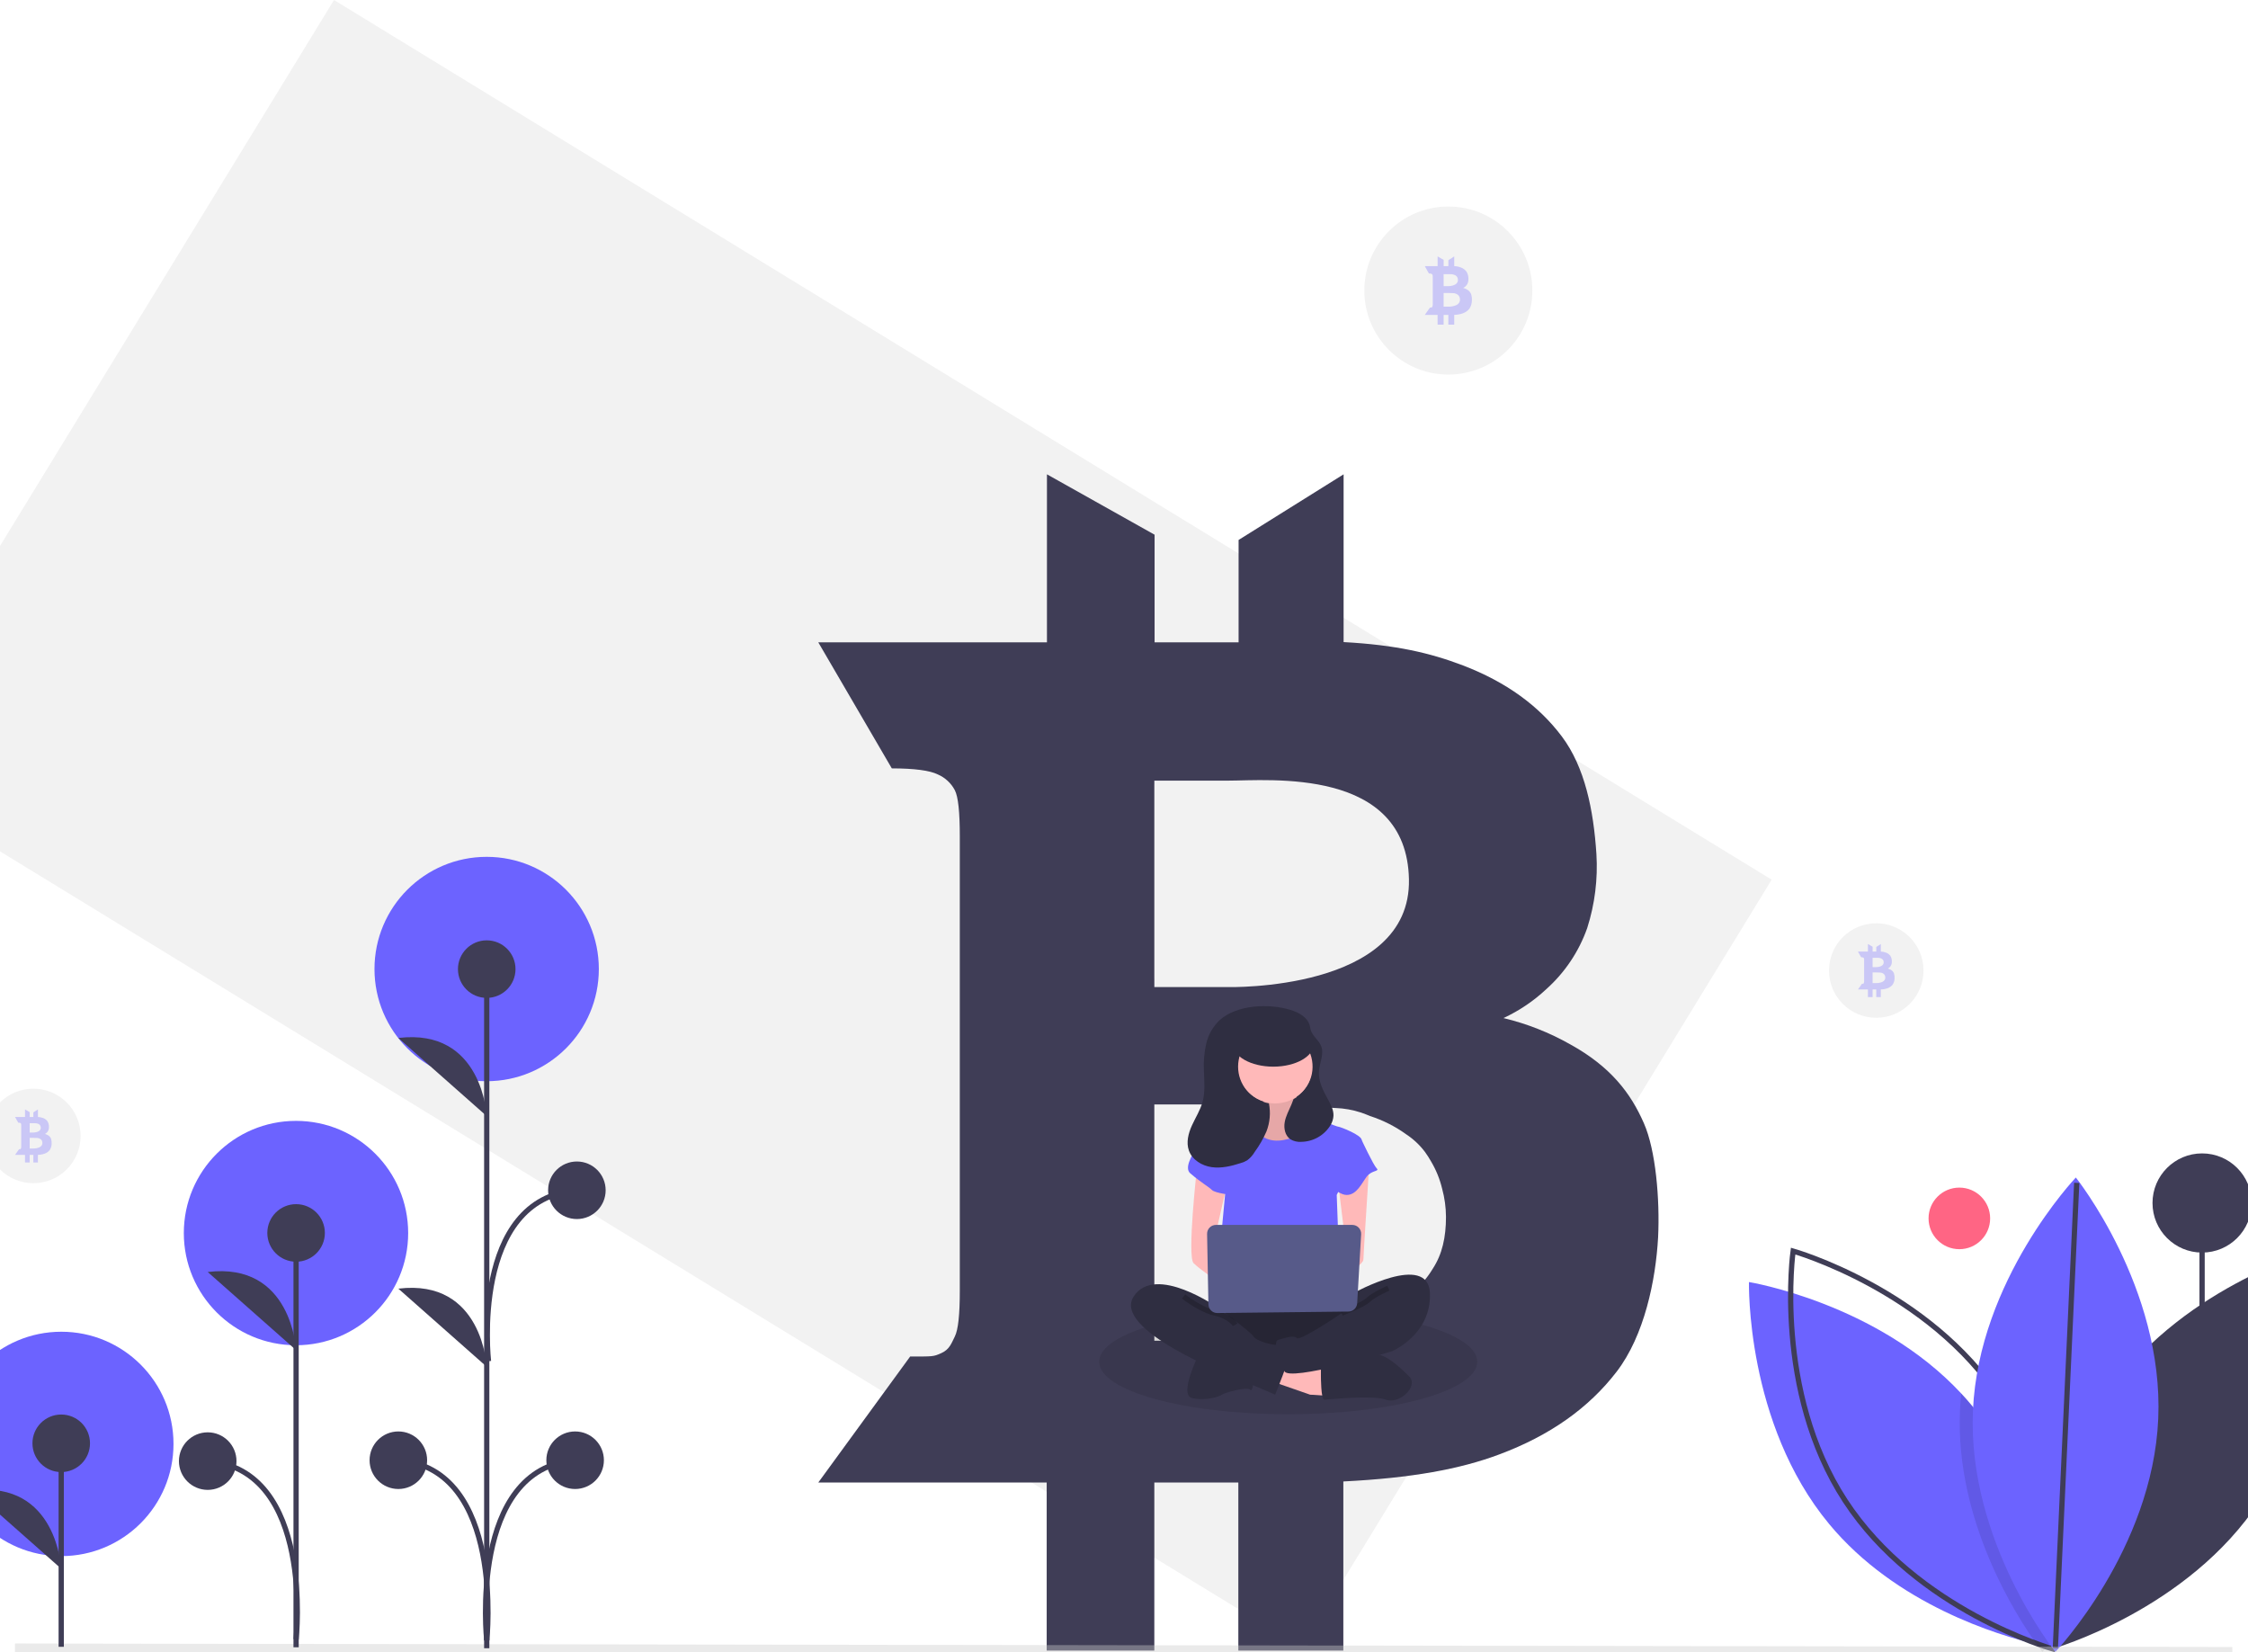 <svg width="430" height="316" viewBox="0 0 430 316" fill="none" xmlns="http://www.w3.org/2000/svg">
<g clip-path="url(#clip0_114_356)">
<path d="M277.042 71.637C285.917 71.637 293.111 64.443 293.111 55.568C293.111 46.694 285.917 39.499 277.042 39.499C268.167 39.499 260.973 46.694 260.973 55.568C260.973 64.443 268.167 71.637 277.042 71.637Z" fill="#F2F2F2"/>
<path d="M338.888 168.249L63.89 0L-26 146.923L248.998 315.171L338.888 168.249Z" fill="#F2F2F2"/>
<path d="M314.453 214.852C311.942 209.077 308.075 204.005 300.342 199.737C296.345 197.477 292.052 195.787 287.587 194.716C290.591 193.32 293.354 191.455 295.772 189.192C299.328 186.014 302.022 181.989 303.606 177.492C305.064 172.921 305.66 168.119 305.364 163.331C304.811 154.895 303.154 146.709 298.735 140.834C294.316 134.959 288.09 130.44 279.854 127.276C273.527 124.866 267.049 123.359 257.006 122.807V90.719L236.92 103.273V122.857H220.851V102.269L200.262 90.719V122.857H156.525L170.585 146.961C174.929 146.966 177.871 147.367 179.373 148.115C180.774 148.715 181.927 149.779 182.637 151.128C183.29 152.384 183.591 155.346 183.591 159.916V246.89C183.591 251.409 183.29 254.321 182.637 255.627C181.984 256.933 181.632 258.088 180.076 258.791C178.519 259.494 178.469 259.443 174.15 259.443H174.1L156.525 283.547H200.212V315.685H220.801V283.547H236.87V315.685H256.956V283.346C270.012 282.693 279.302 280.986 286.784 278.174C296.476 274.558 303.907 269.286 309.23 262.356C314.553 255.426 316.712 244.831 317.164 236.646C317.516 229.364 316.712 219.974 314.453 214.852ZM220.801 149.973H220.806V149.306H234.846C242.745 149.306 269.068 146.674 269.505 168.172C269.947 189.669 234.846 188.79 234.846 188.79H220.806V187.133H220.801V149.973ZM220.801 211.236H236.87C240.134 211.236 251.362 211.734 255.449 211.919C257.116 211.98 258.766 212.274 260.35 212.793C260.928 212.989 261.475 213.21 262.068 213.456C264.545 214.256 266.881 215.439 268.993 216.961C270.369 217.87 271.58 219.008 272.573 220.325C273.003 220.92 273.399 221.539 273.758 222.178C274.709 223.787 275.414 225.529 275.852 227.346C276.331 229.1 276.579 230.91 276.59 232.729C276.59 236.641 275.867 239.879 274.084 242.621C271.669 246.669 267.707 249.536 263.248 251.56C251.718 256.802 236.87 256.43 236.87 256.43H220.801V211.236Z" fill="#3F3D56"/>
<path opacity="0.3" d="M281.39 56.244C281.238 55.868 280.958 55.557 280.599 55.367C280.376 55.236 280.135 55.138 279.884 55.076C280.054 54.994 280.209 54.886 280.343 54.755C280.544 54.569 280.695 54.335 280.782 54.076C280.864 53.81 280.898 53.532 280.881 53.254C280.88 52.793 280.751 52.341 280.509 51.949C280.24 51.59 279.872 51.316 279.451 51.162C279.042 51.003 278.609 50.915 278.17 50.902V49.04L277.044 49.769V50.905H276.143V49.71L274.989 49.04V50.905H272.537L273.325 52.304C273.492 52.293 273.66 52.315 273.818 52.371C273.897 52.407 273.962 52.468 274.001 52.546C274.049 52.711 274.067 52.884 274.054 53.056V58.103C274.067 58.274 274.049 58.446 274.001 58.611C273.964 58.686 273.945 58.753 273.857 58.794C273.77 58.835 273.767 58.832 273.525 58.832H273.522L272.537 60.231H274.986V62.096H276.14V60.231H277.041V62.096H278.167V60.219C278.737 60.209 279.302 60.108 279.839 59.919C280.339 59.741 280.775 59.422 281.098 59.001C281.379 58.553 281.532 58.038 281.542 57.509C281.572 57.082 281.521 56.653 281.39 56.244ZM276.14 52.479L276.141 52.44H276.928C277.371 52.44 278.846 52.288 278.871 53.535C278.896 54.783 276.928 54.732 276.928 54.732H276.141V54.636L276.14 52.479ZM276.14 56.034H277.041C277.224 56.034 277.854 56.063 278.083 56.074C278.176 56.078 278.269 56.095 278.358 56.125C278.39 56.136 278.421 56.149 278.454 56.163C278.593 56.21 278.724 56.279 278.842 56.367C278.92 56.42 278.987 56.486 279.043 56.562C279.128 56.685 279.19 56.824 279.227 56.969C279.253 57.071 279.267 57.176 279.268 57.282C279.277 57.483 279.228 57.682 279.127 57.856C278.983 58.087 278.771 58.268 278.52 58.375C278.051 58.567 277.548 58.663 277.041 58.657H276.14V56.034Z" fill="#6C63FF"/>
<path d="M374.786 238.922C378.039 238.922 380.676 236.285 380.676 233.032C380.676 229.779 378.039 227.142 374.786 227.142C371.533 227.142 368.896 229.779 368.896 233.032C368.896 236.285 371.533 238.922 374.786 238.922Z" fill="#FF6584"/>
<path d="M421.218 297.148V230.085" stroke="#3F3D56" stroke-width="1.004" stroke-miterlimit="10"/>
<path d="M421.218 239.569C426.456 239.569 430.702 235.323 430.702 230.085C430.702 224.847 426.456 220.601 421.218 220.601C415.98 220.601 411.734 224.847 411.734 230.085C411.734 235.323 415.98 239.569 421.218 239.569Z" fill="#3F3D56"/>
<path d="M402.541 267.634C388.842 288.641 392.595 315.36 392.595 315.36C392.595 315.36 418.559 308.019 432.257 287.012C445.956 266.004 442.202 239.285 442.202 239.285C442.202 239.285 416.239 246.626 402.541 267.634Z" fill="#3F3D56"/>
<path d="M392.523 315.116C392.523 315.116 392.189 315.063 391.575 314.939C391.086 314.839 390.412 314.697 389.589 314.502C382.231 312.767 362.669 306.903 349.88 291.485C333.873 272.179 334.547 245.206 334.547 245.206C334.547 245.206 359.022 249.183 375.15 266.52C375.849 267.265 376.529 268.037 377.19 268.837C391.118 285.635 392.416 308.237 392.519 313.825C392.533 314.662 392.523 315.116 392.523 315.116Z" fill="#6C63FF"/>
<path d="M382.65 267.634C396.349 288.641 392.595 315.36 392.595 315.36C392.595 315.36 366.632 308.019 352.933 287.012C339.235 266.004 342.988 239.285 342.988 239.285C342.988 239.285 368.951 246.626 382.65 267.634Z" stroke="#3F3D56" stroke-width="1.004" stroke-miterlimit="10"/>
<path opacity="0.1" d="M392.519 313.825C392.157 314.261 391.838 314.633 391.575 314.938C390.993 315.602 390.663 315.95 390.663 315.95C390.663 315.95 390.263 315.446 389.588 314.502C385.888 309.344 373.986 291.003 374.905 269.816C374.954 268.706 375.036 267.607 375.15 266.52C375.848 267.265 376.528 268.037 377.189 268.837C391.118 285.635 392.416 308.237 392.519 313.825Z" fill="black"/>
<path d="M412.83 271.348C411.748 296.404 393.148 315.95 393.148 315.95C393.148 315.95 376.304 294.872 377.387 269.816C378.47 244.761 397.069 225.215 397.069 225.215C397.069 225.215 413.913 246.292 412.83 271.348Z" fill="#6C63FF"/>
<path d="M393.148 315.24L397.237 226.237" stroke="#3F3D56" stroke-width="1.004" stroke-miterlimit="10"/>
<path opacity="0.4" d="M2.86 315.338L427 316.002" stroke="#CCCCCC" stroke-width="2" stroke-miterlimit="10"/>
<path d="M93.089 206.795C104.939 206.795 114.546 197.188 114.546 185.338C114.546 173.488 104.939 163.881 93.089 163.881C81.239 163.881 71.632 173.488 71.632 185.338C71.632 197.188 81.239 206.795 93.089 206.795Z" fill="#6C63FF"/>
<path d="M56.618 257.294C68.468 257.294 78.075 247.687 78.075 235.837C78.075 223.986 68.468 214.38 56.618 214.38C44.767 214.38 35.161 223.986 35.161 235.837C35.161 247.687 44.767 257.294 56.618 257.294Z" fill="#6C63FF"/>
<path d="M11.73 297.623C23.58 297.623 33.187 288.016 33.187 276.166C33.187 264.315 23.58 254.709 11.73 254.709C-0.121 254.709 -9.727 264.315 -9.727 276.166C-9.727 288.016 -0.121 297.623 11.73 297.623Z" fill="#6C63FF"/>
<path d="M11.711 314.97V276.048" stroke="#3F3D56" stroke-width="1.004" stroke-miterlimit="10"/>
<path d="M11.711 281.552C14.751 281.552 17.215 279.088 17.215 276.048C17.215 273.008 14.751 270.544 11.711 270.544C8.671 270.544 6.207 273.008 6.207 276.048C6.207 279.088 8.671 281.552 11.711 281.552Z" fill="#3F3D56"/>
<path d="M11.711 300.036C11.711 300.036 10.925 283.124 -5.195 285.09L11.711 300.036Z" fill="#3F3D56"/>
<path d="M93.103 315.243V185.417" stroke="#3F3D56" stroke-width="1.004" stroke-miterlimit="10"/>
<path d="M93.103 190.859C96.142 190.859 98.607 188.395 98.607 185.355C98.607 182.315 96.142 179.851 93.103 179.851C90.063 179.851 87.598 182.315 87.598 185.355C87.598 188.395 90.063 190.859 93.103 190.859Z" fill="#3F3D56"/>
<path d="M76.197 284.789C79.237 284.789 81.701 282.325 81.701 279.285C81.701 276.245 79.237 273.781 76.197 273.781C73.157 273.781 70.693 276.245 70.693 279.285C70.693 282.325 73.157 284.789 76.197 284.789Z" fill="#3F3D56"/>
<path d="M93.103 213.471C93.103 213.471 92.316 196.559 76.197 198.525L93.103 213.471Z" fill="#3F3D56"/>
<path d="M93.103 261.414C93.103 261.414 92.316 244.502 76.197 246.468L93.103 261.414Z" fill="#3F3D56"/>
<path d="M93.103 313.73C93.103 313.73 96.641 280.858 76.197 279.285" stroke="#3F3D56" stroke-width="1.004" stroke-miterlimit="10"/>
<path d="M110.01 284.789C113.05 284.789 115.515 282.325 115.515 279.285C115.515 276.245 113.05 273.781 110.01 273.781C106.971 273.781 104.506 276.245 104.506 279.285C104.506 282.325 106.971 284.789 110.01 284.789Z" fill="#3F3D56"/>
<path d="M93.105 313.73C93.105 313.73 89.567 280.858 110.011 279.285" stroke="#3F3D56" stroke-width="1.004" stroke-miterlimit="10"/>
<path d="M110.346 233.158C113.386 233.158 115.85 230.694 115.85 227.654C115.85 224.614 113.386 222.15 110.346 222.15C107.306 222.15 104.842 224.614 104.842 227.654C104.842 230.694 107.306 233.158 110.346 233.158Z" fill="#3F3D56"/>
<path d="M93.44 260.346C93.44 260.346 89.902 229.227 110.346 227.654" stroke="#3F3D56" stroke-width="1.004" stroke-miterlimit="10"/>
<path d="M56.637 315.06V235.813" stroke="#3F3D56" stroke-width="1.004" stroke-miterlimit="10"/>
<path d="M56.637 241.317C59.677 241.317 62.142 238.853 62.142 235.813C62.142 232.773 59.677 230.309 56.637 230.309C53.597 230.309 51.133 232.773 51.133 235.813C51.133 238.853 53.597 241.317 56.637 241.317Z" fill="#3F3D56"/>
<path d="M56.637 258.229C56.637 258.229 55.851 241.317 39.732 243.283L56.637 258.229Z" fill="#3F3D56"/>
<path d="M56.637 313.547C56.637 313.547 60.176 281.025 39.732 279.453" stroke="#3F3D56" stroke-width="1.004" stroke-miterlimit="10"/>
<path d="M39.732 284.957C42.772 284.957 45.236 282.493 45.236 279.453C45.236 276.413 42.772 273.949 39.732 273.949C36.692 273.949 34.227 276.413 34.227 279.453C34.227 282.493 36.692 284.957 39.732 284.957Z" fill="#3F3D56"/>
<path d="M358.893 194.665C363.885 194.665 367.932 190.619 367.932 185.627C367.932 180.635 363.885 176.588 358.893 176.588C353.901 176.588 349.855 180.635 349.855 185.627C349.855 190.619 353.901 194.665 358.893 194.665Z" fill="#F2F2F2"/>
<path opacity="0.1" d="M263.248 251.56C251.718 256.802 236.87 256.431 236.87 256.431H220.801V253.362C227.349 251.535 236.403 250.405 246.41 250.405C252.043 250.385 257.67 250.771 263.248 251.56Z" fill="black"/>
<path opacity="0.1" d="M282.566 260.448C282.566 265.997 266.376 270.491 246.41 270.491C226.445 270.491 210.255 265.997 210.255 260.448C210.255 257.681 214.283 255.175 220.801 253.362V256.43H236.87C236.87 256.43 251.718 256.802 263.248 251.56C274.732 253.237 282.566 256.586 282.566 260.448Z" fill="black"/>
<path d="M251.029 197.914H235.645V213.325H251.029V197.914Z" fill="#2F2E41"/>
<path d="M241.366 208.812C241.366 208.812 242.639 213.269 240.411 213.587C239.028 213.803 237.717 214.349 236.591 215.179L240.729 220.591H248.369L253.144 215.816C253.144 215.816 246.777 211.041 248.051 208.176C249.324 205.311 241.366 208.812 241.366 208.812Z" fill="#FFB9B9"/>
<path opacity="0.1" d="M241.366 208.812C241.366 208.812 242.639 213.269 240.411 213.587C239.028 213.803 237.717 214.349 236.591 215.179L240.729 220.591H248.369L253.144 215.816C253.144 215.816 246.777 211.041 248.051 208.176C249.324 205.311 241.366 208.812 241.366 208.812Z" fill="black"/>
<path d="M243.276 264.202L250.598 266.749L255.69 267.067L255.372 262.61L244.867 259.504L243.276 264.202Z" fill="#FFB9B9"/>
<path d="M252.666 263.247C252.666 263.247 252.666 267.704 253.303 267.704C253.94 267.704 262.535 266.749 265.081 267.704C267.628 268.659 271.448 265.157 269.538 263.247C267.628 261.337 264.513 258.472 262.569 259.109C260.625 259.746 252.666 261.337 252.666 261.337L252.666 263.247Z" fill="#2F2E41"/>
<path d="M229.269 259.109C229.269 259.109 225.449 266.749 227.996 267.386C230.542 268.022 233.407 267.067 233.726 266.749C234.044 266.431 238.501 265.157 239.137 265.794C239.774 266.431 239.774 263.247 239.774 263.247L229.269 259.109Z" fill="#2F2E41"/>
<path d="M232.452 248.604C232.452 248.604 226.404 256.881 230.861 259.109C235.317 261.337 256.646 261.337 258.237 259.109C259.829 256.881 260.466 249.877 258.237 249.241C256.009 248.604 232.452 248.604 232.452 248.604Z" fill="#2F2E41"/>
<path opacity="0.2" d="M232.452 248.604C232.452 248.604 226.404 256.881 230.861 259.109C235.317 261.337 256.646 261.337 258.237 259.109C259.829 256.881 260.466 249.877 258.237 249.241C256.009 248.604 232.452 248.604 232.452 248.604Z" fill="black"/>
<path d="M243.912 211.041C247.956 211.041 251.234 207.763 251.234 203.719C251.234 199.675 247.956 196.397 243.912 196.397C239.869 196.397 236.591 199.675 236.591 203.719C236.591 207.763 239.869 211.041 243.912 211.041Z" fill="#FFB9B9"/>
<path d="M232.452 215.179L238.819 213.906C238.819 213.906 240.411 218.999 245.504 218.044C250.597 217.089 251.871 213.906 251.871 213.906C251.871 213.906 255.691 215.497 256.009 215.497C256.327 215.497 260.466 217.089 260.466 218.044C260.466 218.999 255.691 228.549 255.691 228.549L256.327 245.739L232.771 245.102L234.362 228.231L232.452 215.179Z" fill="#6C63FF"/>
<path d="M228.951 223.456C228.951 223.456 227.041 240.327 228.314 241.601C229.587 242.874 234.681 246.376 234.681 246.376V242.556L232.134 237.781L234.681 226.639L228.951 223.456Z" fill="#FFB9B9"/>
<path d="M261.898 222.978C261.898 222.978 260.784 240.327 260.784 240.964C260.784 241.601 257.919 243.829 256.964 243.829C256.009 243.829 255.372 242.237 255.372 242.237L257.601 239.691L256.009 226.639L261.898 222.978Z" fill="#FFB9B9"/>
<path d="M258.874 247.331C258.874 247.331 273.199 239.372 273.517 247.331C273.836 255.289 266.196 258.472 266.196 258.472C266.196 258.472 246.459 264.39 245.663 262.227C244.867 260.064 243.276 256.562 244.549 256.244C245.822 255.926 247.414 255.289 248.051 255.926C248.687 256.562 256.646 251.151 256.646 251.151L258.874 247.331Z" fill="#2F2E41"/>
<path opacity="0.2" d="M265.559 246.376C265.559 246.376 262.694 247.649 261.739 248.604C260.784 249.559 256.646 251.151 256.646 251.151" stroke="black" stroke-width="1.004" stroke-miterlimit="10"/>
<path d="M234.362 215.816L232.452 215.179C232.452 215.179 225.449 222.501 227.677 224.411C229.906 226.321 231.179 226.957 231.816 227.594C232.452 228.231 235.636 228.549 235.636 228.549L234.362 215.816Z" fill="#6C63FF"/>
<path d="M257.601 217.407L260.466 218.044C260.466 218.044 262.694 222.819 263.331 223.456C263.967 224.092 262.376 223.774 261.421 225.047C260.466 226.321 259.511 228.549 257.601 228.549C255.691 228.549 253.144 225.366 253.144 225.366L257.601 217.407Z" fill="#6C63FF"/>
<path d="M233.089 250.196C233.089 250.196 220.992 241.601 216.854 247.967C212.716 254.334 234.681 262.929 237.864 264.202C241.047 265.476 243.912 266.749 243.912 266.749C243.912 266.749 246.777 259.746 246.777 258.472C246.777 257.199 244.549 257.199 243.912 257.199C243.276 257.199 240.411 256.562 239.774 255.607C239.137 254.652 233.089 250.196 233.089 250.196Z" fill="#2F2E41"/>
<path opacity="0.2" d="M226.404 247.967C226.404 247.967 229.587 250.514 232.452 251.151C235.317 251.787 236.272 253.379 236.272 253.379" stroke="black" stroke-width="1.004" stroke-miterlimit="10"/>
<path d="M230.893 235.998L231.147 249.476C231.156 249.922 231.34 250.345 231.659 250.656C231.979 250.966 232.408 251.137 232.853 251.132L257.936 250.85C258.363 250.845 258.773 250.678 259.082 250.383C259.391 250.088 259.577 249.687 259.601 249.26L260.363 236.063C260.376 235.834 260.342 235.604 260.263 235.389C260.185 235.173 260.063 234.975 259.905 234.808C259.747 234.641 259.557 234.508 259.346 234.417C259.135 234.326 258.908 234.279 258.678 234.279H232.58C232.356 234.279 232.134 234.324 231.927 234.41C231.72 234.497 231.533 234.624 231.376 234.784C231.219 234.945 231.095 235.134 231.012 235.343C230.929 235.551 230.889 235.774 230.893 235.998Z" fill="#575A89"/>
<path d="M227.992 215.259C228.675 213.752 229.593 212.337 230.03 210.741C230.555 208.828 230.351 206.804 230.288 204.821C230.189 203.067 230.338 201.308 230.732 199.597C231.132 197.877 232.03 196.313 233.314 195.101C236.65 192.123 242.756 191.909 246.829 193.149C248.435 193.638 250.146 194.569 250.544 196.199C250.604 196.446 250.631 196.699 250.698 196.944C251.031 198.158 252.274 198.926 252.722 200.103C253.301 201.625 252.408 203.28 252.291 204.904C252.154 206.8 253.087 208.592 254.006 210.257C254.552 211.246 255.12 212.3 255.066 213.429C255.02 214.047 254.832 214.645 254.517 215.178C253.932 216.144 253.11 216.945 252.131 217.507C251.151 218.068 250.044 218.372 248.915 218.389C248.181 218.448 247.447 218.275 246.816 217.894C245.822 217.209 245.531 215.831 245.738 214.642C245.945 213.453 246.549 212.377 247.022 211.267C247.167 210.926 247.298 210.579 247.419 210.229C248.885 209.411 250.015 208.1 250.61 206.529C251.204 204.958 251.224 203.228 250.666 201.643C250.108 200.059 249.008 198.723 247.561 197.871C246.113 197.019 244.411 196.706 242.755 196.986C241.1 197.267 239.596 198.124 238.511 199.406C237.425 200.688 236.828 202.312 236.823 203.991C236.819 205.671 237.409 207.298 238.487 208.585C239.566 209.873 241.065 210.737 242.72 211.026C243.077 212.823 242.915 214.684 242.253 216.392C241.651 217.781 240.895 219.099 240 220.32C239.633 220.946 239.145 221.492 238.564 221.926C238.181 222.153 237.77 222.329 237.342 222.449C235.544 223.027 233.65 223.492 231.779 223.232C229.909 222.972 228.056 221.844 227.418 220.066C226.86 218.508 227.309 216.767 227.992 215.259Z" fill="#2F2E41"/>
<path d="M243.557 204.011C247.849 204.011 251.328 202.04 251.328 199.608C251.328 197.176 247.849 195.205 243.557 195.205C239.266 195.205 235.787 197.176 235.787 199.608C235.787 202.04 239.266 204.011 243.557 204.011Z" fill="#2F2E41"/>
<path opacity="0.3" d="M362.272 186.152C362.154 185.859 361.936 185.618 361.658 185.47C361.484 185.369 361.297 185.292 361.102 185.244C361.234 185.18 361.354 185.096 361.459 184.995C361.614 184.85 361.732 184.669 361.8 184.467C361.864 184.26 361.889 184.044 361.876 183.828C361.875 183.47 361.775 183.119 361.588 182.814C361.378 182.535 361.093 182.323 360.765 182.202C360.447 182.079 360.111 182.011 359.77 182.001V180.554L358.895 181.12V182.003H358.195V181.075L357.298 180.554V182.003H355.393L356.005 183.09C356.135 183.081 356.265 183.099 356.388 183.142C356.45 183.17 356.5 183.218 356.53 183.278C356.568 183.407 356.582 183.541 356.572 183.674V187.597C356.581 187.729 356.567 187.863 356.53 187.991C356.502 188.05 356.487 188.102 356.419 188.133C356.351 188.165 356.349 188.163 356.161 188.163H356.158L355.393 189.25H357.296V190.699H358.193V189.25H358.893V190.699H359.768V189.241C360.211 189.233 360.649 189.154 361.067 189.008C361.455 188.869 361.795 188.621 362.045 188.294C362.263 187.946 362.383 187.545 362.391 187.135C362.414 186.803 362.374 186.469 362.272 186.152ZM358.193 183.226L358.193 183.196H358.805C359.149 183.196 360.295 183.077 360.314 184.047C360.334 185.016 358.805 184.977 358.805 184.977H358.193V184.902L358.193 183.226ZM358.193 185.989H358.893C359.035 185.989 359.524 186.011 359.702 186.02C359.775 186.022 359.847 186.036 359.916 186.059C359.941 186.068 359.965 186.078 359.99 186.089C360.099 186.125 360.201 186.179 360.292 186.247C360.352 186.288 360.405 186.34 360.448 186.399C360.514 186.495 360.563 186.602 360.591 186.715C360.612 186.795 360.623 186.876 360.623 186.958C360.63 187.114 360.592 187.269 360.514 187.404C360.402 187.584 360.237 187.724 360.042 187.807C359.677 187.957 359.287 188.031 358.893 188.027H358.193V185.989Z" fill="#6C63FF"/>
<path d="M6.38 226.301C11.372 226.301 15.419 222.254 15.419 217.262C15.419 212.27 11.372 208.224 6.38 208.224C1.388 208.224 -2.659 212.27 -2.659 217.262C-2.659 222.254 1.388 226.301 6.38 226.301Z" fill="#F2F2F2"/>
<path opacity="0.3" d="M9.759 217.788C9.641 217.495 9.423 217.254 9.144 217.106C8.971 217.004 8.784 216.928 8.589 216.88C8.72 216.816 8.841 216.732 8.945 216.63C9.101 216.486 9.218 216.304 9.287 216.103C9.35 215.896 9.376 215.68 9.363 215.464C9.362 215.106 9.262 214.755 9.074 214.45C8.865 214.171 8.579 213.958 8.252 213.838C7.934 213.715 7.597 213.647 7.257 213.637V212.19L6.382 212.756V213.639H5.682V212.71L4.785 212.19V213.639H2.879L3.492 214.726C3.622 214.717 3.752 214.735 3.875 214.778C3.936 214.806 3.987 214.854 4.017 214.914C4.054 215.042 4.068 215.177 4.058 215.31V219.233C4.068 219.365 4.054 219.499 4.017 219.627C3.988 219.685 3.973 219.738 3.905 219.769C3.838 219.801 3.835 219.799 3.647 219.799H3.645L2.879 220.886H4.783V222.335H5.679V220.886H6.379V222.335H7.254V220.877C7.697 220.869 8.136 220.79 8.554 220.643C8.942 220.505 9.281 220.257 9.532 219.93C9.75 219.582 9.869 219.181 9.877 218.771C9.9 218.438 9.86 218.105 9.759 217.788ZM5.679 214.862L5.68 214.832H6.291C6.635 214.832 7.782 214.713 7.801 215.683C7.82 216.652 6.291 216.612 6.291 216.612H5.68V216.538L5.679 214.862ZM5.679 217.625H6.379C6.522 217.625 7.011 217.647 7.189 217.655C7.261 217.658 7.333 217.671 7.402 217.695C7.427 217.704 7.451 217.714 7.477 217.725C7.585 217.761 7.687 217.814 7.779 217.883C7.839 217.924 7.892 217.975 7.935 218.035C8.001 218.131 8.049 218.238 8.078 218.351C8.098 218.43 8.109 218.512 8.11 218.594C8.117 218.75 8.079 218.905 8.001 219.04C7.888 219.22 7.723 219.36 7.528 219.443C7.164 219.592 6.773 219.667 6.379 219.663H5.679L5.679 217.625Z" fill="#6C63FF"/>
</g>
<defs>
<clipPath id="clip0_114_356">
<rect width="468.673" height="316" fill="white" transform="translate(-26)"/>
</clipPath>
</defs>
</svg>
